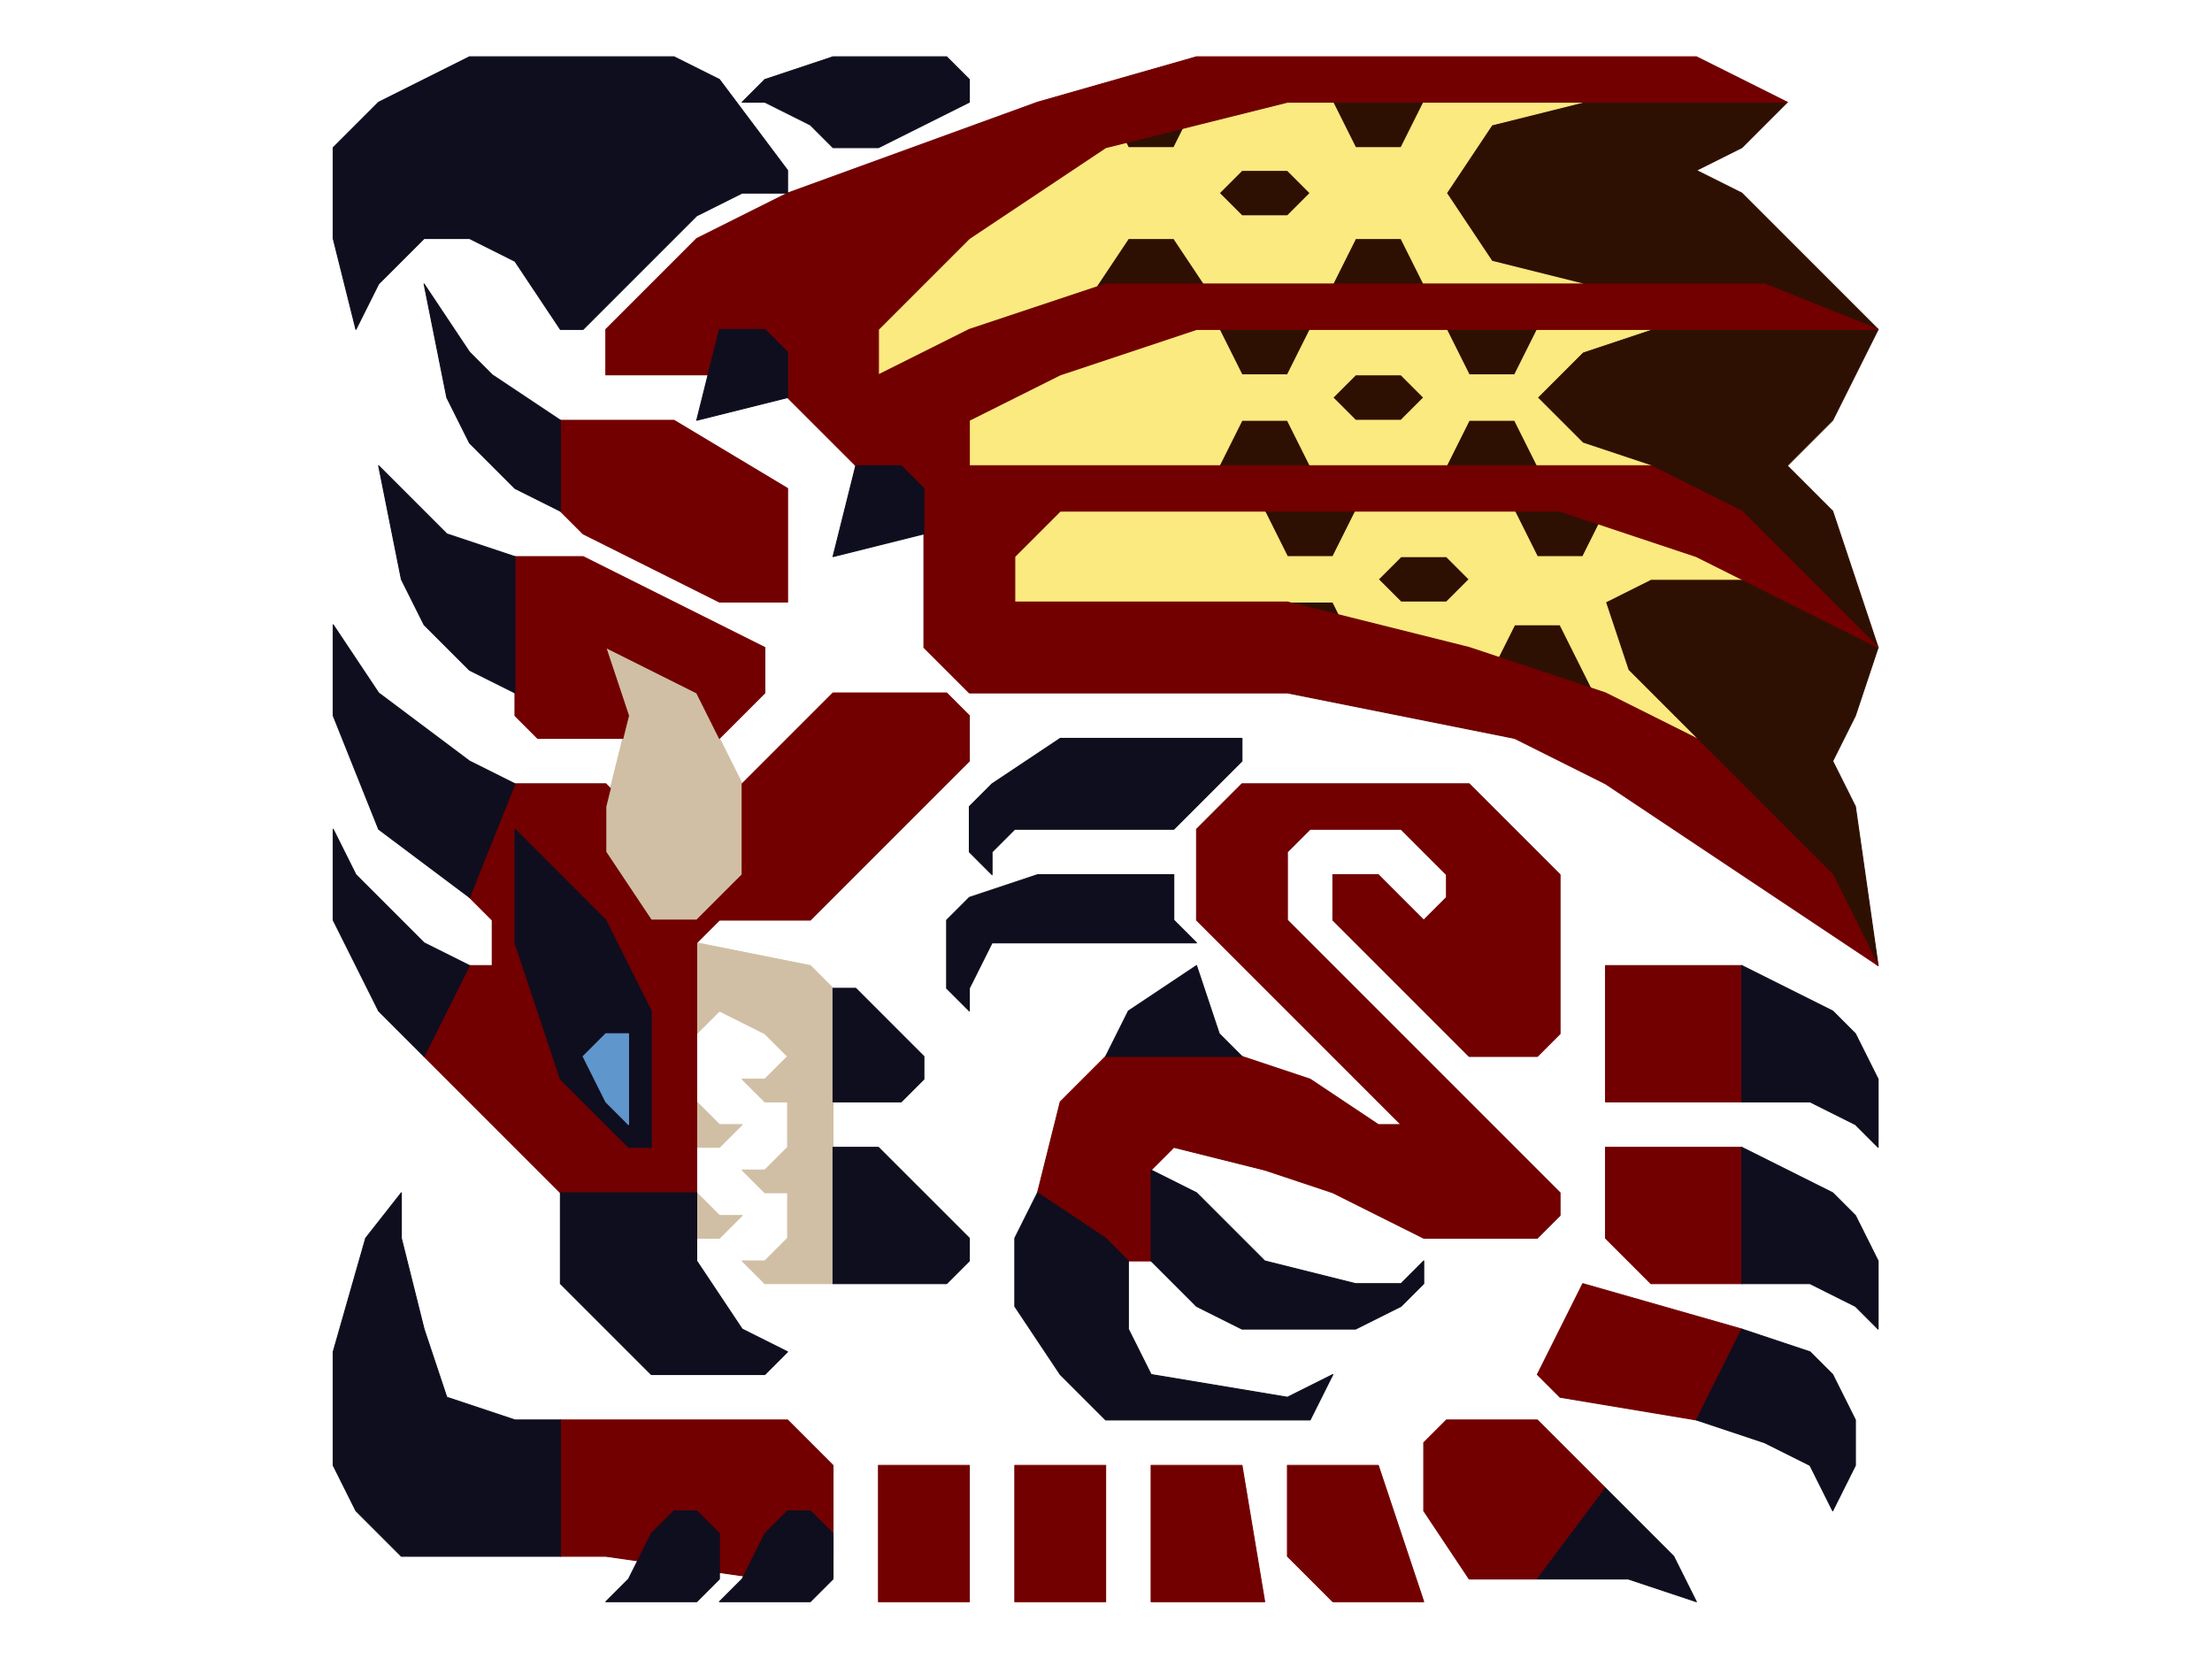 <?xml version="1.0" encoding="UTF-8" standalone="no"?>
<!DOCTYPE svg PUBLIC "-//W3C//DTD SVG 1.1//EN" "http://www.w3.org/Graphics/SVG/1.1/DTD/svg11.dtd">
<svg width="100%" height="100%" viewBox="0 0 4634 3475" version="1.1" xmlns="http://www.w3.org/2000/svg" xmlns:xlink="http://www.w3.org/1999/xlink" xml:space="preserve" xmlns:serif="http://www.serif.com/" style="fill-rule:evenodd;clip-rule:evenodd;stroke-linecap:round;stroke-linejoin:round;stroke-miterlimit:1.5;">
    <g transform="matrix(2.083,0,0,2.083,0,0)">
        <g transform="matrix(1,0,0,1,-30.5,-11.45)">
            <g id="Layer8">
                <path d="M1005.4,251.35L1142.5,137.1L1325.3,91.4L1530.95,91.4L1828,114.25L1782.3,159.95L1736.6,182.8L1782.3,205.65L1919.4,342.75L1873.7,434.15L1828,479.85L1873.7,525.55L1919.4,662.65L1896.55,731.2L1873.7,776.9L1896.55,822.6L1919.4,982.55L1599.5,717.49L1005.4,639.8L982.55,388.45L1005.4,251.35Z" style="fill:rgb(46,16,3);stroke:rgb(46,16,3);stroke-width:1px;"/>
            </g>
        </g>
        <g id="Layer13">
            <g transform="matrix(1,0,0,1,-30.5,-11.45)">
                <path d="M731.2,959.7L845.45,982.55L868.3,1005.4L868.3,1302.45L799.75,1302.45L776.9,1279.6L799.75,1279.6L822.6,1256.75L822.6,1211.05L799.75,1211.05L776.9,1188.2L799.75,1188.2L822.6,1165.35L822.6,1119.65L799.75,1119.65L776.9,1096.8L799.75,1096.8L822.6,1073.95L799.75,1051.1L754.05,1028.25L731.2,1051.1L731.2,959.7Z" style="fill:rgb(208,191,165);stroke:rgb(208,191,165);stroke-width:1px;"/>
            </g>
            <g transform="matrix(1,0,0,1,-30.5,-11.45)">
                <path d="M731.2,936.85L776.9,891.15L776.9,799.75L731.2,708.35L639.8,662.65L662.65,731.2L639.8,822.6L639.8,868.3L685.5,936.85L731.2,936.85Z" style="fill:rgb(208,191,165);stroke:rgb(208,191,165);stroke-width:1px;"/>
            </g>
            <g transform="matrix(1,0,0,1,-30.5,-11.45)">
                <path d="M731.2,1256.75L754.05,1256.75L776.9,1233.9L754.05,1233.9L731.2,1211.05L731.2,1256.75Z" style="fill:rgb(208,191,165);stroke:rgb(208,191,165);stroke-width:1px;"/>
            </g>
            <g transform="matrix(1,0,0,1,-30.5,-102.85)">
                <path d="M731.2,1256.75L754.05,1256.75L776.9,1233.9L754.05,1233.9L731.2,1211.05L731.2,1256.75Z" style="fill:rgb(208,191,165);stroke:rgb(208,191,165);stroke-width:1px;"/>
            </g>
        </g>
        <g id="Layer12">
            <g transform="matrix(1,0,0,1,-30.5,-11.45)">
                <path d="M1622.35,114.25L1530.95,137.1L1485.25,205.65L1530.95,274.2L1622.35,297.05L1462.4,297.05L1439.55,251.35L1393.85,251.35L1371,297.05L1256.75,319.9L1211.05,251.35L1165.35,251.35L1119.65,319.9L1005.4,388.45L914,388.45L914,342.75L1005.4,251.35L1142.5,114.25L1165.35,159.95L1211.05,159.95L1233.9,114.25L1371,114.25L1393.85,159.95L1439.55,159.95L1462.4,114.25L1622.35,114.25ZM1325.3,228.5L1348.15,205.65L1325.3,182.8L1279.6,182.8L1256.75,205.65L1279.6,228.5L1325.3,228.5Z" style="fill:rgb(251,234,128);stroke:rgb(251,234,128);stroke-width:1px;"/>
            </g>
            <g transform="matrix(1,0,0,1,-30.5,-11.45)">
                <path d="M1256.75,479.85L1005.4,479.85L1005.4,434.15L1096.8,388.45L1188.2,342.75L1256.75,342.75L1279.6,388.45L1325.3,388.45L1348.15,342.75L1485.25,342.75L1508.1,388.45L1553.8,388.45L1576.65,342.75L1690.9,342.75L1622.35,365.6L1576.65,411.3L1622.35,457L1690.9,479.85L1576.65,479.85L1553.8,434.15L1508.1,434.15L1485.25,479.85L1348.15,479.85L1325.3,434.15L1279.6,434.15L1256.75,479.85ZM1439.55,434.15L1462.4,411.3L1439.55,388.45L1393.85,388.45L1371,411.3L1393.85,434.15L1439.55,434.15Z" style="fill:rgb(251,234,128);stroke:rgb(251,234,128);stroke-width:1px;"/>
            </g>
            <g transform="matrix(1,0,0,1,-30.5,-11.45)">
                <path d="M1302.45,525.55L1325.3,571.25L1371,571.25L1393.85,525.55L1553.8,525.55L1576.65,571.25L1622.35,571.25L1645.2,525.55L1805.15,594.1L1690.9,594.1L1645.2,616.95L1668.05,685.5L1736.6,754.05L1645.2,731.2L1599.5,639.8L1553.8,639.8L1530.95,685.5L1393.85,662.65L1371,616.95L1325.3,616.95L1302.45,662.65L1028.25,662.65L1028.25,525.55L1302.45,525.55ZM1485.25,616.95L1508.1,594.1L1485.25,571.25L1439.55,571.25L1416.7,594.1L1439.55,616.95L1485.25,616.95Z" style="fill:rgb(251,234,128);stroke:rgb(251,234,128);stroke-width:1px;"/>
            </g>
        </g>
        <g id="Layer11">
            <g transform="matrix(1,0,0,1,-30.5,-11.45)">
                <rect x="914" y="1485.25" width="91.4" height="137.1" style="fill:rgb(114,0,0);stroke:rgb(114,0,0);stroke-width:1px;"/>
            </g>
            <g transform="matrix(1,0,0,1,106.6,-11.45)">
                <rect x="914" y="1485.25" width="91.4" height="137.1" style="fill:rgb(114,0,0);stroke:rgb(114,0,0);stroke-width:1px;"/>
            </g>
            <g transform="matrix(1,0,0,1,243.7,-11.45)">
                <path d="M914,1622.35L914,1485.25L1005.4,1485.25L1028.25,1622.35L914,1622.35Z" style="fill:rgb(114,0,0);stroke:rgb(114,0,0);stroke-width:1px;"/>
            </g>
            <g transform="matrix(1,0,0,1,380.8,-11.45)">
                <path d="M959.7,1622.35L914,1576.65L914,1485.25L1005.4,1485.25L1051.1,1622.35L959.7,1622.35Z" style="fill:rgb(114,0,0);stroke:rgb(114,0,0);stroke-width:1px;"/>
            </g>
            <g transform="matrix(1,0,0,1,517.9,-57.15)">
                <path d="M959.7,1645.2L914,1576.65L914,1508.1L936.85,1485.25L1028.25,1485.25L1096.8,1553.8L1028.25,1645.2L959.7,1645.2Z" style="fill:rgb(114,0,0);stroke:rgb(114,0,0);stroke-width:1px;"/>
            </g>
            <g transform="matrix(1,0,0,1,700.7,-514.15)">
                <rect x="914" y="1485.25" width="137.1" height="137.1" style="fill:rgb(114,0,0);stroke:rgb(114,0,0);stroke-width:1px;"/>
            </g>
            <g transform="matrix(1,0,0,1,-30.5,-11.45)">
                <path d="M822.6,616.95L754.05,616.95L662.65,571.25L616.95,548.4L594.1,525.55L594.1,434.15L708.35,434.15L822.6,502.7L822.6,616.95Z" style="fill:rgb(114,0,0);stroke:rgb(114,0,0);stroke-width:1px;"/>
            </g>
            <g transform="matrix(1,0,0,1,-30.5,-11.45)">
                <path d="M868.3,1485.25L822.6,1439.55L594.1,1439.55L594.1,1576.65L639.8,1576.65L799.75,1599.5L868.3,1576.65L868.3,1485.25Z" style="fill:rgb(114,0,0);stroke:rgb(114,0,0);stroke-width:1px;"/>
            </g>
            <g transform="matrix(1,0,0,1,-30.5,-11.45)">
                <path d="M1645.2,1256.75L1645.2,1165.35L1782.3,1165.35L1782.3,1302.45L1690.9,1302.45L1645.2,1256.75Z" style="fill:rgb(114,0,0);stroke:rgb(114,0,0);stroke-width:1px;"/>
            </g>
            <g transform="matrix(1,0,0,1,-30.5,-11.45)">
                <path d="M1805.15,297.05L1919.4,342.75L1233.9,342.75L1096.8,388.45L1005.4,434.15L1005.4,479.85L1690.9,479.85L1782.3,525.55L1919.4,662.65L1828,616.95L1736.6,571.25L1599.5,525.55L1096.8,525.55L1051.1,571.25L1051.1,616.95L1325.3,616.95L1508.1,662.65L1645.2,708.35L1736.6,754.05L1873.7,891.15L1919.4,982.55L1782.3,891.15L1645.2,799.75L1553.8,754.05L1325.3,708.35L1005.4,708.35L959.7,662.65L959.7,548.4L891.15,479.85L822.6,411.3L754.05,388.45L639.8,388.45L639.8,342.75L731.2,251.35L822.6,205.65L1073.95,114.25L1233.9,68.55L1736.6,68.55L1828,114.25L1508.1,114.25L1325.3,114.25L1142.5,159.95L1005.4,251.35L914,342.75L914,388.45L1005.4,342.75L1142.5,297.05L1805.15,297.05Z" style="fill:rgb(114,0,0);stroke:rgb(114,0,0);stroke-width:1px;"/>
            </g>
            <g transform="matrix(1,0,0,1,-30.5,-11.45)">
                <path d="M776.9,799.75L868.3,708.35L982.55,708.35L1005.4,731.2L1005.4,776.9L845.45,936.85L754.05,936.85L731.2,959.7L731.2,1256.75L594.1,1211.05L457,1073.95L457,982.55L525.55,982.55L525.55,936.85L502.7,914L502.7,799.75L639.8,799.75L644.37,804.32L639.8,822.6L639.8,868.3L685.5,936.85L731.2,936.85L776.9,891.15L776.9,799.75Z" style="fill:rgb(114,0,0);stroke:rgb(114,0,0);stroke-width:1px;"/>
            </g>
            <g transform="matrix(1,0,0,1,-30.5,-11.45)">
                <path d="M656.938,754.05L571.25,754.05L548.4,731.2L548.4,571.25L616.95,571.25L799.75,662.65L799.75,708.35L754.05,754.05L731.2,708.35L639.8,662.65L662.65,731.2L656.938,754.05Z" style="fill:rgb(114,0,0);stroke:rgb(114,0,0);stroke-width:1px;"/>
            </g>
            <g transform="matrix(1,0,0,1,-30.5,-11.45)">
                <path d="M1782.3,1348.15L1622.35,1302.45L1576.65,1393.85L1599.5,1416.7L1736.6,1439.55L1782.3,1393.85L1782.3,1348.15Z" style="fill:rgb(114,0,0);stroke:rgb(114,0,0);stroke-width:1px;"/>
            </g>
            <g transform="matrix(1,0,0,1,-30.5,-11.45)">
                <path d="M1599.5,1051.1L1599.5,891.15L1508.1,799.75L1279.6,799.75L1233.9,845.45L1233.9,936.85L1439.55,1142.5L1416.7,1142.5L1348.15,1096.8L1279.6,1073.95L1188.2,1051.1L1142.5,1073.95L1096.8,1119.65L1073.95,1211.05L1096.8,1245.81L1142.5,1256.75L1165.35,1279.6L1211.05,1279.6L1188.2,1188.2L1211.05,1165.35L1302.45,1188.2L1371,1211.05L1462.4,1256.75L1576.65,1256.75L1599.5,1233.9L1599.5,1211.05L1553.8,1165.35L1508.1,1119.65L1325.3,936.85L1325.3,868.3L1348.15,845.45L1439.55,845.45L1485.25,891.15L1485.25,914L1462.4,936.85L1416.7,891.15L1371,891.15L1371,936.85L1508.1,1073.95L1576.65,1073.95L1599.5,1051.1Z" style="fill:rgb(114,0,0);stroke:rgb(114,0,0);stroke-width:1px;"/>
            </g>
        </g>
        <g id="Layer10">
            <g transform="matrix(1,0,0,1,-30.5,-11.45)">
                <path d="M685.5,1165.35L662.65,1165.35L594.1,1096.8L548.4,959.7L548.4,845.45L639.8,936.85L685.5,1028.25L685.5,1165.35Z" style="fill:rgb(15,14,30);stroke:rgb(15,14,30);stroke-width:1px;"/>
            </g>
            <g transform="matrix(1,0,0,1,-30.5,-11.45)">
                <path d="M594.1,1302.45L685.5,1393.85L799.75,1393.85L822.6,1371L776.9,1348.15L731.2,1279.6L731.2,1211.05L594.1,1211.05L594.1,1302.45Z" style="fill:rgb(15,14,30);stroke:rgb(15,14,30);stroke-width:1px;"/>
            </g>
            <g transform="matrix(1,0,0,1,-30.5,-11.45)">
                <path d="M868.3,1302.45L982.55,1302.45L1005.4,1279.6L1005.4,1256.75L914,1165.35L868.3,1165.35L868.3,1302.45Z" style="fill:rgb(15,14,30);stroke:rgb(15,14,30);stroke-width:1px;"/>
            </g>
            <g transform="matrix(1,0,0,1,-30.5,-11.45)">
                <path d="M868.3,1119.65L936.85,1119.65L959.7,1096.8L959.7,1073.95L891.15,1005.4L868.3,1005.4L868.3,1119.65Z" style="fill:rgb(15,14,30);stroke:rgb(15,14,30);stroke-width:1px;"/>
            </g>
            <g transform="matrix(1,0,0,1,-30.5,-11.45)">
                <path d="M457,1073.95L411.3,1028.25L365.6,936.85L365.6,845.45L388.45,891.15L457,959.7L502.7,982.55L457,1073.95Z" style="fill:rgb(15,14,30);stroke:rgb(15,14,30);stroke-width:1px;"/>
            </g>
            <g transform="matrix(1,0,0,1,-30.5,-11.45)">
                <path d="M502.7,914L411.3,845.45L365.6,731.2L365.6,639.8L411.3,708.35L502.7,776.9L548.4,799.75L502.7,914Z" style="fill:rgb(15,14,30);stroke:rgb(15,14,30);stroke-width:1px;"/>
            </g>
            <g transform="matrix(1,0,0,1,-30.5,-11.45)">
                <path d="M754.05,342.75L731.2,434.15L822.6,411.3L822.6,365.6L799.75,342.75L754.05,342.75Z" style="fill:rgb(15,14,30);stroke:rgb(15,14,30);stroke-width:1px;"/>
            </g>
            <g transform="matrix(1,0,0,1,106.6,125.65)">
                <path d="M754.05,342.75L731.2,434.15L822.6,411.3L822.6,365.6L799.75,342.75L754.05,342.75Z" style="fill:rgb(15,14,30);stroke:rgb(15,14,30);stroke-width:1px;"/>
            </g>
            <g transform="matrix(1,0,0,1,-30.5,-11.45)">
                <path d="M388.45,342.75L365.6,251.35L365.6,159.95L411.3,114.25L502.7,68.55L708.35,68.55L754.05,91.4L822.6,182.8L822.6,205.65L776.9,205.65L731.2,228.5L616.95,342.75L594.1,342.75L548.4,274.2L502.7,251.35L457,251.35L411.3,297.05L388.45,342.75Z" style="fill:rgb(15,14,30);stroke:rgb(15,14,30);stroke-width:1px;"/>
            </g>
            <g transform="matrix(1,0,0,1,-30.5,-11.45)">
                <path d="M548.4,708.35L502.7,685.5L457,639.8L434.15,594.1L411.3,479.85L479.85,548.4L548.4,571.25L548.4,708.35Z" style="fill:rgb(15,14,30);stroke:rgb(15,14,30);stroke-width:1px;"/>
            </g>
            <g transform="matrix(1,0,0,1,15.2,-194.25)">
                <path d="M548.4,708.35L502.7,685.5L457,639.8L434.15,594.1L411.3,479.85L457,548.4L479.85,571.25L548.4,616.95L548.4,708.35Z" style="fill:rgb(15,14,30);stroke:rgb(15,14,30);stroke-width:1px;"/>
            </g>
            <g transform="matrix(1,0,0,1,-30.5,-11.45)">
                <path d="M776.9,114.25L799.75,91.4L868.3,68.55L982.55,68.55L1005.4,91.4L1005.4,114.25L914,159.95L868.3,159.95L845.45,137.1L799.75,114.25L776.9,114.25Z" style="fill:rgb(15,14,30);stroke:rgb(15,14,30);stroke-width:1px;"/>
            </g>
            <g transform="matrix(1,0,0,1,-30.5,-11.45)">
                <path d="M594.1,1576.65L434.15,1576.65L388.45,1530.95L365.6,1485.25L365.6,1371L398.243,1256.75L434.15,1211.05L434.15,1256.75L457,1348.15L479.85,1416.7L548.4,1439.55L594.1,1439.55L594.1,1576.65Z" style="fill:rgb(15,14,30);stroke:rgb(15,14,30);stroke-width:1px;"/>
            </g>
            <g transform="matrix(1,0,0,1,-30.5,-11.45)">
                <path d="M639.8,1622.35L662.65,1599.5L685.5,1553.8L708.35,1530.95L731.2,1530.95L754.05,1553.8L754.05,1599.5L731.2,1622.35L639.8,1622.35Z" style="fill:rgb(15,14,30);stroke:rgb(15,14,30);stroke-width:1px;"/>
            </g>
            <g transform="matrix(1,0,0,1,83.75,-11.45)">
                <path d="M639.8,1622.35L662.65,1599.5L685.5,1553.8L708.35,1530.95L731.2,1530.95L754.05,1553.8L754.05,1599.5L731.2,1622.35L639.8,1622.35Z" style="fill:rgb(15,14,30);stroke:rgb(15,14,30);stroke-width:1px;"/>
            </g>
            <g transform="matrix(1,0,0,1,-30.5,-11.45)">
                <path d="M1051.1,1256.75L1051.1,1325.3L1096.8,1393.85L1142.5,1439.55L1348.15,1439.55L1371,1393.85L1325.3,1416.7L1188.2,1393.85L1165.35,1348.15L1165.35,1279.6L1142.5,1256.75L1108.23,1233.9L1073.95,1211.05L1051.1,1256.75Z" style="fill:rgb(15,14,30);stroke:rgb(15,14,30);stroke-width:1px;"/>
            </g>
            <g transform="matrix(1,0,0,1,-30.5,-11.45)">
                <path d="M1233.9,1325.3L1279.6,1348.15L1393.85,1348.15L1439.55,1325.3L1462.4,1302.45L1462.4,1279.6L1439.55,1302.45L1393.85,1302.45L1302.45,1279.6L1233.9,1211.05L1188.2,1188.2L1188.2,1279.6L1233.9,1325.3Z" style="fill:rgb(15,14,30);stroke:rgb(15,14,30);stroke-width:1px;"/>
            </g>
            <g transform="matrix(1,0,0,1,-30.5,-11.45)">
                <path d="M1782.3,982.55L1873.7,1028.25L1896.55,1051.1L1919.4,1096.8L1919.4,1165.35L1896.55,1142.5L1850.85,1119.65L1782.3,1119.65L1782.3,982.55Z" style="fill:rgb(15,14,30);stroke:rgb(15,14,30);stroke-width:1px;"/>
            </g>
            <g transform="matrix(1,0,0,1,-30.5,171.35)">
                <path d="M1782.3,982.55L1873.7,1028.25L1896.55,1051.1L1919.4,1096.8L1919.4,1165.35L1896.55,1142.5L1850.85,1119.65L1782.3,1119.65L1782.3,982.55Z" style="fill:rgb(15,14,30);stroke:rgb(15,14,30);stroke-width:1px;"/>
            </g>
            <g transform="matrix(1,0,0,1,-30.5,354.15)">
                <path d="M1782.3,982.55L1850.85,1005.4L1873.7,1028.25L1896.55,1073.95L1896.55,1119.65L1873.7,1165.35L1850.85,1119.65L1805.15,1096.8L1736.6,1073.95L1782.3,982.55Z" style="fill:rgb(15,14,30);stroke:rgb(15,14,30);stroke-width:1px;"/>
            </g>
            <g transform="matrix(1,0,0,1,-30.5,-11.45)">
                <path d="M1645.2,1508.1L1713.75,1576.65L1736.6,1622.35L1668.05,1599.5L1576.65,1599.5L1645.2,1508.1Z" style="fill:rgb(15,14,30);stroke:rgb(15,14,30);stroke-width:1px;"/>
            </g>
            <g transform="matrix(1,0,0,1,-53.35,-11.45)">
                <path d="M1165.35,1073.95L1188.2,1028.25L1256.75,982.55L1279.6,1051.1L1302.45,1073.95L1165.35,1073.95Z" style="fill:rgb(15,14,30);stroke:rgb(15,14,30);stroke-width:1px;"/>
            </g>
            <g transform="matrix(1,0,0,1,-53.35,102.8)">
                <path d="M1256.75,845.45L1233.9,822.6L1233.9,776.9L1096.8,776.9L1028.25,799.75L1005.4,822.6L1005.4,891.15L1028.25,914L1028.25,891.15L1051.1,845.45L1256.75,845.45Z" style="fill:rgb(15,14,30);stroke:rgb(15,14,30);stroke-width:1px;"/>
            </g>
            <g transform="matrix(1,0,0,1,-30.5,-11.45)">
                <path d="M1211.05,845.45L1279.6,776.9L1279.6,754.05L1096.8,754.05L1028.25,799.75L1005.4,822.6L1005.4,868.3L1028.25,891.15L1028.25,868.3L1051.1,845.45L1211.05,845.45Z" style="fill:rgb(15,14,30);stroke:rgb(15,14,30);stroke-width:1px;"/>
            </g>
        </g>
        <g transform="matrix(1,0,0,1,-53.35,-34.3)">
            <g id="Layer9">
                <path d="M685.5,1165.35L662.65,1142.5L639.8,1096.8L662.65,1073.95L685.5,1073.95L685.5,1165.35Z" style="fill:rgb(95,150,204);stroke:rgb(95,150,204);stroke-width:1px;"/>
            </g>
        </g>
    </g>
</svg>
